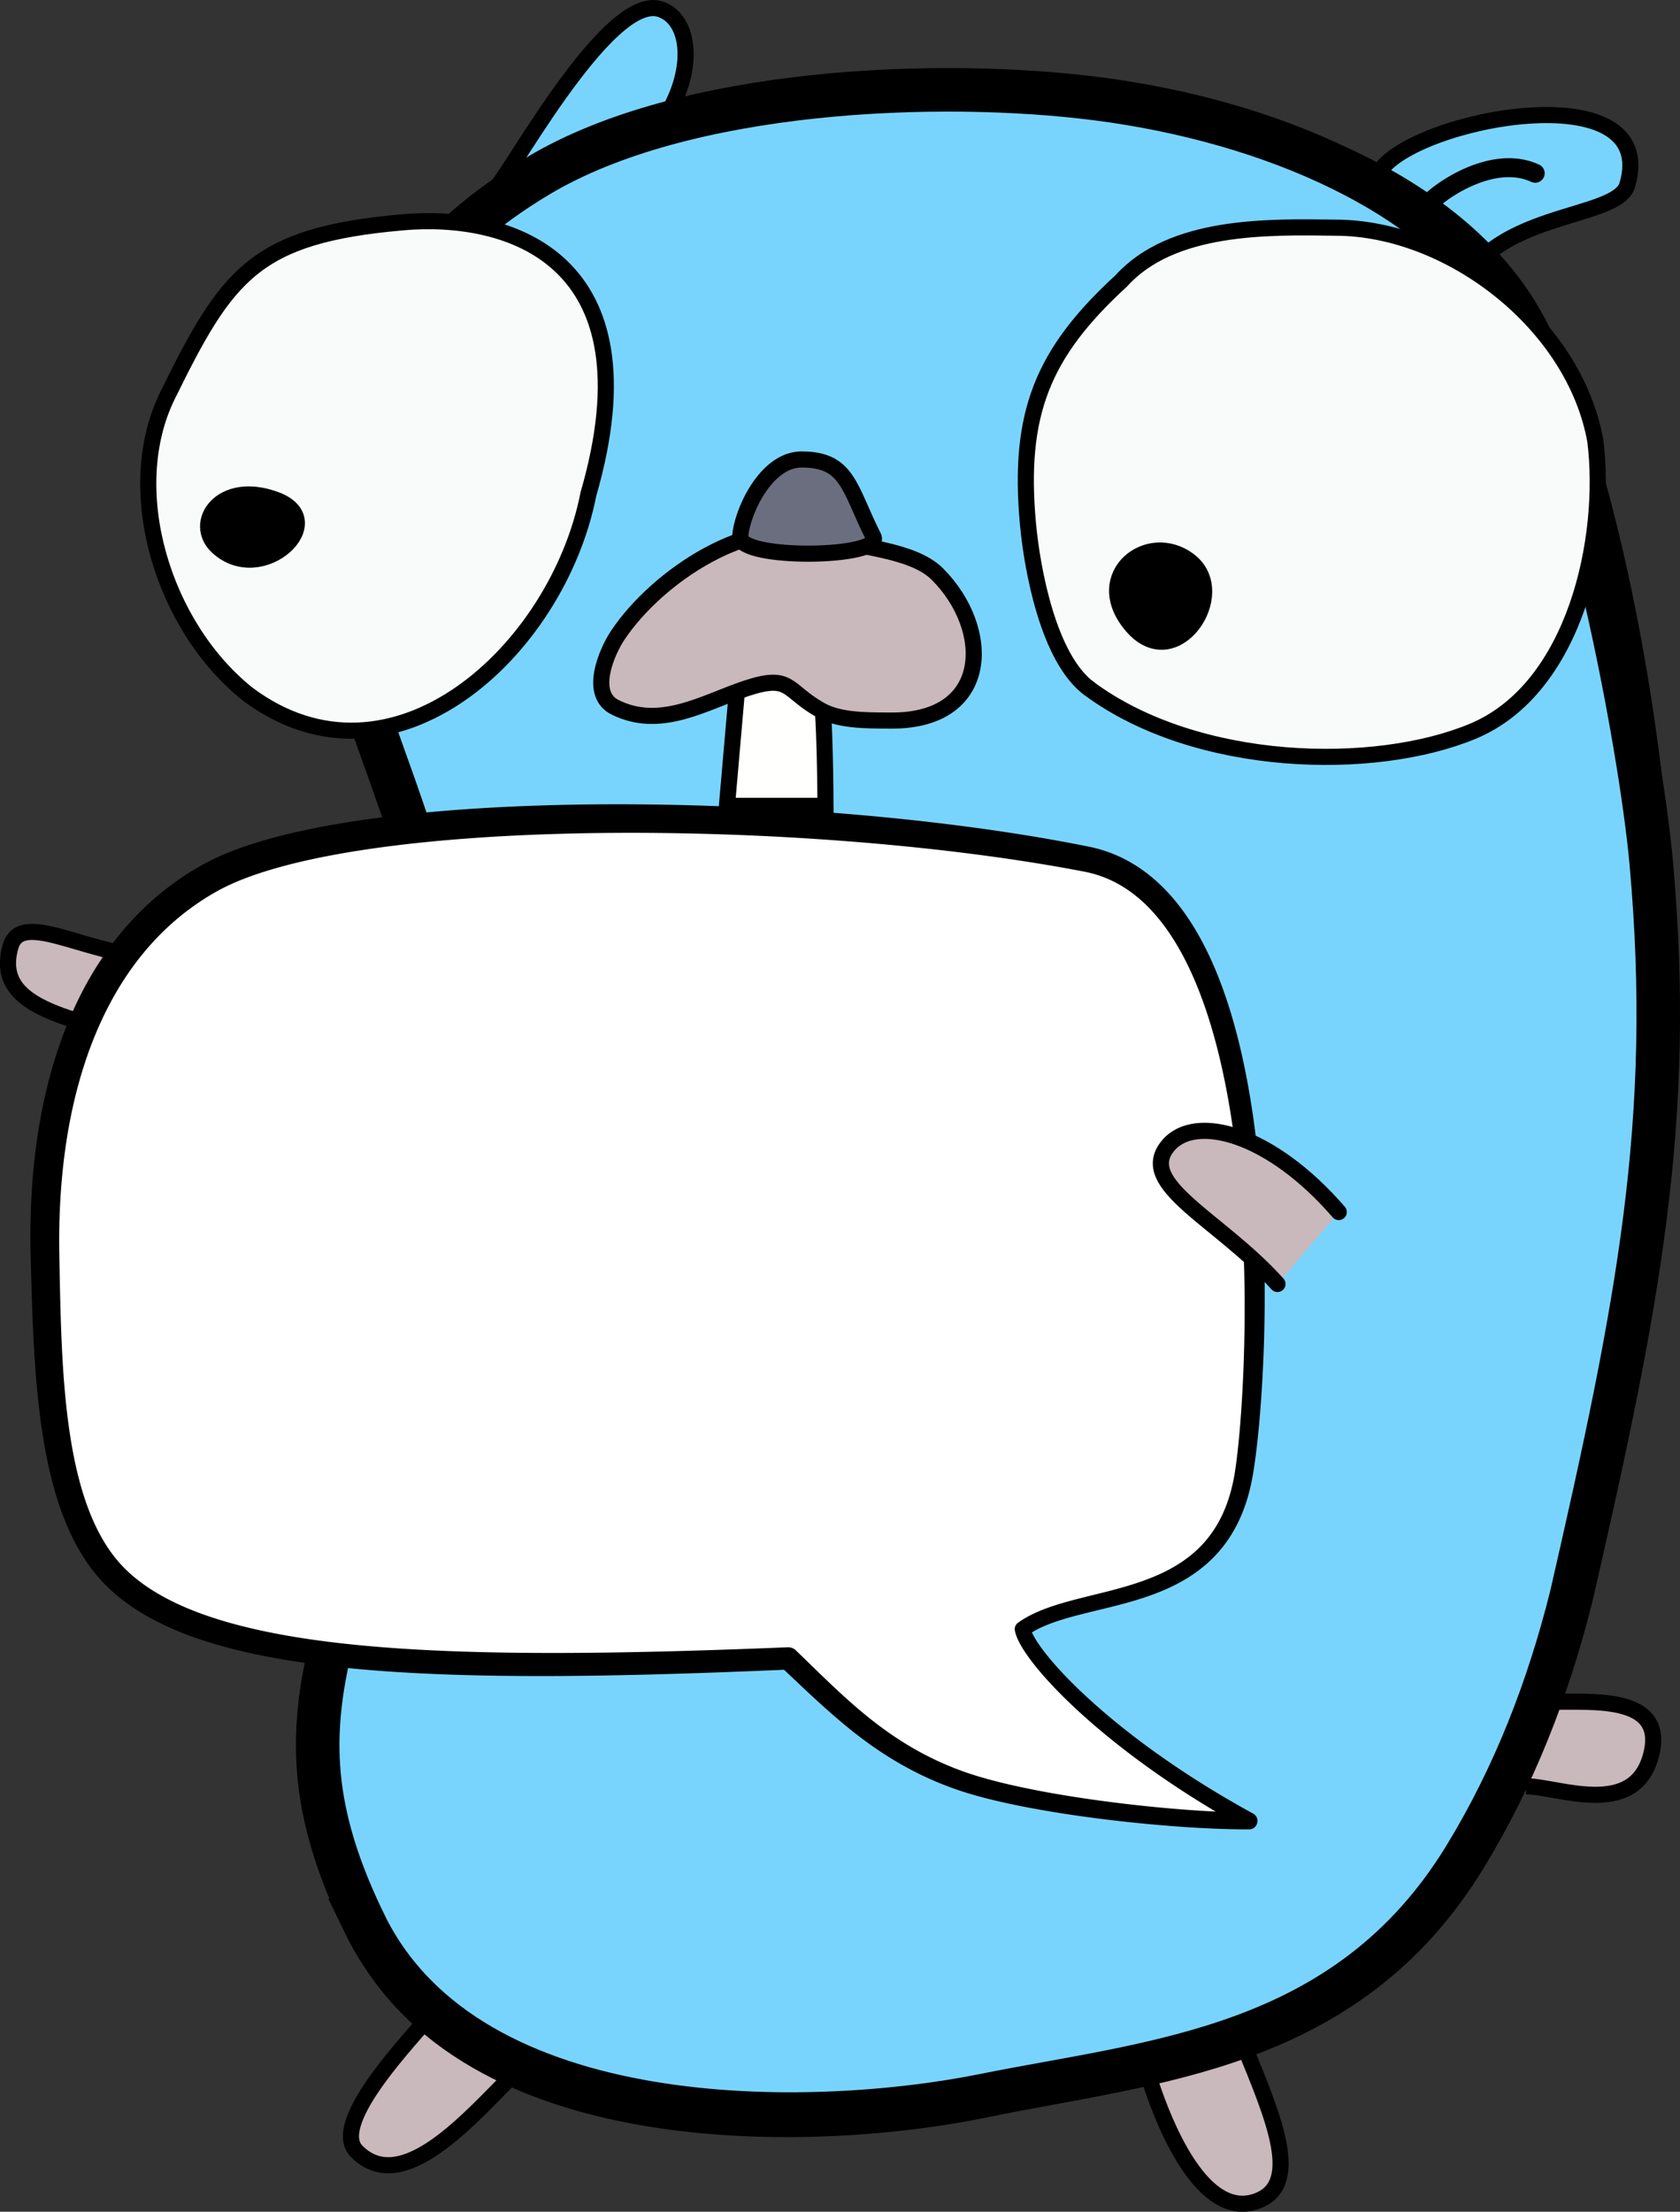 <?xml version="1.0" encoding="UTF-8" standalone="no"?>
<!-- Created with Inkscape (http://www.inkscape.org/) -->

<svg
   width="58.919mm"
   height="77.552mm"
   viewBox="0 0 58.919 77.552"
   version="1.1"
   id="svg1"
   xmlns="http://www.w3.org/2000/svg"
   xmlns:svg="http://www.w3.org/2000/svg">
  <rect x="0" y="0" width="58.919" height="77.552" fill="#333333" stroke="none"/>
  <defs
     id="defs1" />
  <g
     id="layer1"
     transform="translate(-50.831,-2.667)">
    <path
       style="fill:#79d4fd;fill-opacity:1;stroke:#000000;stroke-width:0.565;stroke-dasharray:none;stroke-opacity:1"
       d="m 68.197,9.249 c 0.213,0.123 3.908,-6.887 5.792,-6.259 1.088,0.363 1.238,2.218 0.093,3.924"
       id="path15" />
    <path
       style="fill:#79d4fd;fill-opacity:1;stroke:#000000;stroke-width:0.565;stroke-dasharray:none;stroke-opacity:1"
       d="M 99.213,8.688 C 100.358,6.833 109.077,5.15 107.901,9.155 c -0.298,1.017 -3.324,0.957 -5.045,2.522"
       id="path16" />
    <path
       style="fill:#c9b8bc;fill-opacity:1;stroke:#000000;stroke-width:0.565;stroke-linecap:round;stroke-dasharray:none;stroke-opacity:1"
       d="m 56.053,36.247 c -2.443,-0.244 -4.504,-1.655 -4.858,-0.374 -0.576,2.085 1.891,2.53 5.418,3.363"
       id="path10" />
    <path
       style="fill:#c9b8bc;fill-opacity:1;stroke:#000000;stroke-width:0.565;stroke-dasharray:none;stroke-opacity:1"
       d="m 65.675,73.616 c -0.783,0.924 -3.249,3.561 -2.336,4.484 1.602,1.619 3.975,-1.172 5.605,-2.803"
       id="path12" />
    <path
       style="fill:#c9b8bc;fill-opacity:1;stroke:#000000;stroke-width:0.565;stroke-dasharray:none;stroke-opacity:1"
       d="m 91.086,75.391 c 0.834,2.65 2.159,4.966 3.737,4.484 1.725,-0.527 0.684,-2.925 -0.374,-5.512"
       id="path13" />
    <path
       style="fill:#c9b8bc;fill-opacity:1;stroke:#000000;stroke-width:0.565;stroke-dasharray:none;stroke-opacity:1"
       d="m 104.912,62.312 c 1.214,0.124 4.401,-0.424 3.83,1.868 -0.571,2.292 -3.273,1.121 -4.391,1.121"
       id="path14" />
    <path
       style="fill:#000000;fill-rule:nonzero;stroke:none;stroke-width:0.265;stroke-dasharray:none;stroke-opacity:1"
       d="m 63.043,70.627 c -0.669,-1.369 -1.265,-2.893 -1.543,-4.509 -0.221,-1.282 -0.238,-2.567 -0.026,-4.017 0.185,-1.266 0.528,-2.567 1.007,-4.153 0.432,-1.43 0.966,-3.06 1.538,-5.065 0.823,-2.882 1.465,-6.388 1.647,-10.053 0.17,-3.409 -0.063,-6.907 -0.912,-9.955 -0.119,-0.426 -0.278,-0.918 -0.467,-1.467 -0.188,-0.546 -0.4,-1.138 -0.627,-1.77 -0.449,-1.253 -0.948,-2.65 -1.37,-4.051 -0.423,-1.404 -0.774,-2.83 -0.925,-4.152 -0.076,-0.666 -0.103,-1.313 -0.059,-1.923 0.044,-0.614 0.158,-1.201 0.371,-1.736 0.798,-2.006 1.73,-3.726 2.93,-5.241 1.301,-1.643 2.861,-2.97 4.714,-4.093 1.413,-0.853 3.032,-1.471 4.642,-1.919 1.798,-0.501 3.646,-0.808 5.329,-0.994 0.379,-0.042 0.752,-0.078 1.117,-0.108 1.479,-0.124 2.918,-0.172 4.251,-0.167 1.774,0.008 3.395,0.11 4.758,0.266 3.303,0.383 6.4,1.245 8.951,2.461 1.396,0.665 2.648,1.444 3.717,2.332 1.122,0.931 2.049,1.988 2.73,3.168 0.342,0.592 0.663,1.274 0.963,2.006 0.305,0.745 0.593,1.557 0.863,2.406 0.102,0.321 0.202,0.648 0.299,0.98 0.456,1.555 0.827,3.124 1.118,4.517 0.412,1.973 0.715,3.852 0.929,5.462 0.109,0.823 0.2,1.618 0.27,2.35 0.065,0.684 0.114,1.336 0.138,1.903 0.161,2.387 0.218,4.947 0.068,7.721 -0.079,1.459 -0.218,3.032 -0.451,4.792 -0.495,3.739 -1.285,7.506 -2.628,13.338 -0.767,3.04 -1.914,6.228 -3.769,9.305 -1.063,1.749 -2.301,3.091 -3.657,4.139 -1.367,1.056 -2.839,1.803 -4.341,2.364 -1.531,0.572 -3.108,0.957 -4.626,1.27 -1.514,0.313 -3.039,0.566 -4.553,0.878 -1.577,0.326 -3.478,0.57 -5.465,0.656 -2.19,0.095 -4.391,-0.005 -6.447,-0.344 -2.389,-0.394 -4.438,-1.087 -6.113,-2.051 -0.99,-0.57 -1.817,-1.216 -2.503,-1.914 -0.838,-0.853 -1.436,-1.755 -1.866,-2.634 z m 1.153,-0.562 c 0.373,0.768 0.891,1.557 1.621,2.308 0.599,0.616 1.33,1.197 2.223,1.719 1.514,0.885 3.411,1.549 5.686,1.941 1.958,0.337 4.074,0.45 6.2,0.373 1.929,-0.069 3.771,-0.292 5.29,-0.59 1.536,-0.302 3.025,-0.534 4.561,-0.835 1.497,-0.295 3.017,-0.654 4.48,-1.186 1.431,-0.521 2.815,-1.212 4.092,-2.184 1.265,-0.964 2.431,-2.208 3.441,-3.851 1.829,-2.952 2.971,-6.045 3.707,-9.014 1.328,-5.803 2.097,-9.575 2.541,-13.249 0.209,-1.735 0.322,-3.285 0.37,-4.715 0.091,-2.727 -0.057,-5.223 -0.319,-7.558 -0.075,-0.538 -0.176,-1.157 -0.296,-1.819 -0.128,-0.707 -0.278,-1.473 -0.445,-2.273 -0.321,-1.54 -0.745,-3.404 -1.226,-5.293 -0.341,-1.338 -0.756,-2.874 -1.216,-4.351 -0.099,-0.317 -0.198,-0.629 -0.299,-0.933 -0.268,-0.808 -0.543,-1.566 -0.823,-2.249 -0.277,-0.676 -0.556,-1.269 -0.832,-1.76 -0.529,-0.941 -1.265,-1.83 -2.207,-2.657 C 99.845,11.099 98.761,10.37 97.506,9.723 95.207,8.536 92.34,7.629 89.204,7.185 87.912,7 86.358,6.868 84.64,6.833 c -1.289,-0.026 -2.681,0.002 -4.111,0.109 -0.353,0.026 -0.713,0.058 -1.078,0.095 -1.627,0.165 -3.394,0.447 -5.098,0.91 -1.53,0.415 -3.02,0.979 -4.29,1.735 -1.732,1.029 -3.168,2.237 -4.363,3.726 -1.105,1.376 -1.984,2.966 -2.754,4.877 -0.151,0.374 -0.245,0.816 -0.283,1.326 -0.038,0.506 -0.019,1.067 0.048,1.672 0.135,1.207 0.457,2.547 0.867,3.917 0.408,1.365 0.892,2.731 1.34,3.988 0.224,0.629 0.439,1.231 0.629,1.788 0.191,0.559 0.359,1.08 0.487,1.543 0.894,3.228 1.125,6.877 0.947,10.378 -0.192,3.77 -0.855,7.374 -1.706,10.346 -0.582,2.033 -1.121,3.673 -1.548,5.083 -0.475,1.569 -0.797,2.795 -0.97,3.965 -0.195,1.321 -0.179,2.469 0.015,3.61 0.247,1.451 0.783,2.848 1.423,4.165 z"
       id="path4" />
    <path
       style="fill:#79d4fd;fill-opacity:1;fill-rule:nonzero;stroke:#000000;stroke-width:1.526;stroke-dasharray:none;stroke-opacity:1"
       d="M 63.62,70.346 C 60.466,63.872 62.421,60.847 64.647,53.063 66.416,46.878 67.101,38.838 65.395,32.697 64.404,29.129 60.853,21.678 62.312,18.03 63.833,14.227 65.908,11.332 69.692,9.062 74.846,5.97 83.811,5.647 89.311,6.353 95.352,7.128 101.416,9.688 103.884,14.013 c 2.452,4.297 4.479,14.921 4.858,19.151 0.809,9.022 -0.454,15.462 -2.803,25.691 -0.809,3.236 -1.997,6.308 -3.737,9.155 -4.14,6.774 -10.944,7.16 -16.876,8.355 -5.932,1.195 -18.036,1.517 -21.707,-6.019 z"
       id="path4-0"
       transform="translate(0.001,-0.223)" />
    <path
       style="fill:#f9fafa;fill-opacity:1;stroke:#000000;stroke-width:0.565;stroke-dasharray:none;stroke-opacity:1"
       d="m 64.928,10.463 c 3.808,-0.338 8.925,1.29 6.539,9.529 -1.083,5.518 -6.887,10.81 -11.958,7.007 -2.982,-2.386 -4.425,-7.164 -2.803,-10.463 2.09,-4.251 3.058,-5.614 8.221,-6.072 z"
       id="path5" />
    <path
       style="fill:#fffffd;fill-opacity:1;stroke:#000000;stroke-width:0.565;stroke-dasharray:none;stroke-opacity:1"
       d="m 76.699,26.625 -0.374,4.297 h 3.457 c 0,0 -0.013,-3.669 -0.187,-4.017"
       id="path8" />
    <path
       style="fill:#f9fafa;fill-opacity:1;stroke:#000000;stroke-width:0.565;stroke-dasharray:none;stroke-opacity:1"
       d="m 89.03,26.812 c -1.432,-1.057 -2.003,-4.189 -2.149,-5.792 -0.35,-3.85 0.515,-5.976 3.27,-8.501 1.782,-1.976 5.138,-1.903 7.567,-1.868 3.938,0.025 8.319,3.335 9.062,7.474 0.422,3.378 -0.676,8.674 -4.297,10.183 -3.446,1.436 -9.671,1.298 -13.453,-1.495 z"
       id="path9" />
    <path
       style="fill:#c9b8bc;fill-opacity:1;stroke:#000000;stroke-width:0.565;stroke-dasharray:none;stroke-opacity:1"
       d="m 76.979,26.812 c -1.434,0.478 -2.982,1.452 -4.578,0.654 -0.946,-0.473 -0.275,-1.969 0.093,-2.522 1.378,-2.067 4.684,-4.293 7.193,-3.457 1.109,0.37 3.135,0.426 4.017,1.308 1.919,1.919 1.891,5.138 -1.588,5.138 -1.009,0 -1.877,-0.008 -2.522,-0.374 -1.217,-0.689 -1.019,-1.28 -2.616,-0.747 z"
       id="path6" />
    <path
       style="fill:#6b6e7f;fill-opacity:1;stroke:#000000;stroke-width:0.565;stroke-dasharray:none;stroke-opacity:1"
       d="m 76.792,21.487 c 0.043,-0.826 0.886,-2.708 2.149,-2.709 1.636,-0.001 1.662,1.001 2.522,2.709 0.381,0.757 -4.714,0.826 -4.671,0 z"
       id="path7" />
    <path
       style="fill:#000000;fill-opacity:1;stroke:#000000;stroke-width:0.565;stroke-linecap:round;stroke-dasharray:none;stroke-opacity:1"
       d="m 58.467,21.846 c -0.911,-0.833 0.106,-2.382 2.048,-1.651 1.966,0.74 -0.509,3.059 -2.048,1.651 z"
       id="path17" />
    <path
       style="fill:#000000;fill-opacity:1;stroke:#000000;stroke-width:0.565;stroke-linecap:round;stroke-dasharray:none;stroke-opacity:1"
       d="m 90.535,24.618 c -1.509,-1.753 0.566,-3.406 2.015,-2.279 1.455,1.132 -0.506,4.032 -2.015,2.279 z"
       id="path18" />
    <path
       d="m 54.838,57.921 c -2.238,-2.291 -2.334,-6.96 -2.429,-11.211 -0.135,-6.021 1.697,-10.992 5.792,-13.266 4.919,-2.732 21.015,-2.575 30.736,-0.654 6.996,1.382 6.085,18.22 5.512,21.58 -0.833,4.883 -5.711,3.948 -7.754,5.418 0.155,0.89 2.904,3.961 7.941,6.726 -2.624,0 -7.613,-0.541 -10.089,-1.401 -2.757,-0.958 -4.374,-2.692 -6.072,-4.297 -12.051,0.509 -20.504,0.309 -23.636,-2.896 z"
       id="path2"
       style="fill:#ffffff" />
    <path
       style="fill:#000000;fill-opacity:1;fill-rule:nonzero;stroke:none;stroke-width:0.565;stroke-linecap:round;stroke-dasharray:none;stroke-opacity:1"
       d="m 55.155,57.612 c -0.39,-0.403 -0.829,-1.012 -1.202,-1.978 -0.278,-0.719 -0.502,-1.589 -0.666,-2.657 -0.287,-1.87 -0.332,-3.889 -0.375,-6.277 -0.057,-2.918 0.356,-5.601 1.291,-7.825 0.466,-1.108 1.052,-2.079 1.751,-2.902 0.726,-0.855 1.565,-1.542 2.505,-2.065 0.576,-0.32 1.329,-0.603 2.216,-0.846 0.088,-0.024 0.176,-0.048 0.266,-0.071 0.845,-0.218 1.802,-0.402 2.846,-0.555 2.337,-0.342 5.095,-0.521 7.987,-0.559 2.916,-0.038 5.978,0.067 8.912,0.298 2.931,0.231 5.745,0.587 8.164,1.054 0.394,0.075 0.76,0.204 1.103,0.382 0.341,0.178 0.661,0.406 0.96,0.68 0.596,0.548 1.11,1.28 1.547,2.163 0.432,0.874 0.783,1.883 1.064,2.982 0.277,1.086 0.484,2.252 0.633,3.448 0.292,2.347 0.359,4.781 0.311,6.882 -0.023,1.022 -0.073,1.955 -0.134,2.742 -0.03,0.388 -0.064,0.738 -0.098,1.044 -0.034,0.303 -0.068,0.561 -0.101,0.766 -0.095,0.579 -0.249,1.072 -0.451,1.493 -0.198,0.413 -0.442,0.759 -0.724,1.053 -0.277,0.288 -0.592,0.527 -0.937,0.73 -0.339,0.199 -0.705,0.361 -1.093,0.5 -0.13,0.047 -0.262,0.091 -0.396,0.133 -0.661,0.207 -1.245,0.332 -1.953,0.515 -0.372,0.097 -0.749,0.204 -1.099,0.336 -0.337,0.128 -0.664,0.284 -0.949,0.489 a 0.276,0.275 67.202 0 0 -0.11,0.271 c 0.014,0.081 0.041,0.165 0.076,0.25 0.035,0.085 0.08,0.175 0.135,0.271 0.107,0.187 0.254,0.402 0.44,0.641 0.36,0.461 0.881,1.025 1.57,1.659 1.129,1.039 2.738,2.288 4.822,3.529 -0.36,-0.018 -0.743,-0.042 -1.144,-0.073 -0.868,-0.067 -1.809,-0.164 -2.747,-0.289 -0.938,-0.124 -1.868,-0.275 -2.713,-0.449 -0.854,-0.175 -1.611,-0.371 -2.205,-0.581 -1.359,-0.481 -2.416,-1.153 -3.32,-1.873 -0.945,-0.753 -1.817,-1.642 -2.595,-2.389 a 0.382,0.394 66.357 0 0 -0.285,-0.107 c -3.143,0.128 -5.875,0.201 -8.321,0.199 -2.677,-0.002 -4.9,-0.094 -6.785,-0.28 C 61.189,60.132 59.555,59.802 58.291,59.387 57.557,59.147 56.961,58.882 56.473,58.605 55.899,58.281 55.474,57.941 55.155,57.612 Z m -0.633,0.618 c 0.384,0.391 0.878,0.778 1.523,1.138 0.547,0.305 1.198,0.588 1.98,0.84 1.343,0.432 3.044,0.763 5.247,0.971 1.921,0.181 4.173,0.264 6.866,0.256 2.418,-0.007 5.11,-0.087 8.189,-0.22 0.741,0.694 1.622,1.554 2.561,2.28 0.962,0.743 2.095,1.443 3.547,1.939 0.637,0.217 1.429,0.412 2.299,0.582 0.865,0.169 1.811,0.315 2.761,0.434 0.95,0.119 1.903,0.21 2.783,0.272 0.886,0.062 1.696,0.092 2.358,0.09 a 0.295,0.296 59.287 0 0 0.142,-0.555 c -2.553,-1.395 -4.474,-2.847 -5.753,-4.015 -0.674,-0.615 -1.175,-1.156 -1.514,-1.586 -0.176,-0.223 -0.307,-0.415 -0.397,-0.572 -0.046,-0.08 -0.08,-0.149 -0.105,-0.208 -0.025,-0.06 -0.038,-0.104 -0.043,-0.134 l -0.11,0.271 c 0.233,-0.168 0.511,-0.303 0.822,-0.42 0.322,-0.121 0.677,-0.222 1.043,-0.315 0.683,-0.175 1.3,-0.305 1.981,-0.513 0.14,-0.043 0.28,-0.088 0.419,-0.137 0.412,-0.144 0.813,-0.317 1.192,-0.533 0.387,-0.221 0.749,-0.488 1.073,-0.816 0.331,-0.335 0.617,-0.73 0.85,-1.198 0.237,-0.477 0.415,-1.025 0.526,-1.655 0.039,-0.218 0.079,-0.486 0.118,-0.796 0.039,-0.314 0.078,-0.671 0.113,-1.065 0.072,-0.798 0.132,-1.744 0.165,-2.778 0.068,-2.124 0.023,-4.596 -0.253,-6.991 -0.141,-1.221 -0.341,-2.422 -0.617,-3.549 -0.279,-1.14 -0.636,-2.209 -1.089,-3.152 -0.457,-0.951 -1.016,-1.784 -1.702,-2.43 -0.345,-0.326 -0.723,-0.604 -1.135,-0.826 -0.414,-0.223 -0.86,-0.387 -1.339,-0.484 -2.456,-0.497 -5.303,-0.879 -8.259,-1.131 -2.961,-0.253 -6.053,-0.377 -9.001,-0.353 -2.922,0.024 -5.728,0.193 -8.126,0.534 -1.072,0.153 -2.068,0.341 -2.959,0.568 -0.095,0.024 -0.189,0.049 -0.282,0.074 -0.933,0.253 -1.775,0.561 -2.453,0.937 -1.054,0.584 -1.993,1.354 -2.798,2.306 -0.775,0.916 -1.412,1.984 -1.91,3.182 -0.997,2.398 -1.405,5.236 -1.329,8.251 0.063,2.376 0.128,4.462 0.446,6.403 0.184,1.117 0.433,2.051 0.75,2.843 0.429,1.072 0.94,1.777 1.419,2.263 z"
       id="path19" />
    <path
       style="fill:#c9b8bc;fill-opacity:1;stroke:#000000;stroke-width:0.565;stroke-linecap:round;stroke-dasharray:none;stroke-opacity:1"
       d="m 97.782,45.166 c -2.389,-2.763 -5.028,-3.457 -5.979,-2.336 -1.153,1.361 1.792,2.585 3.83,4.858"
       id="path11" />
    <path
       style="fill:none;stroke:#000000;stroke-width:0.665;stroke-linecap:round;stroke-dasharray:none;stroke-opacity:1"
       d="m 100.96,9.799 c 0.209,-0.308 2.171,-1.776 3.712,-1.057"
       id="path3" />
  </g>
</svg>
